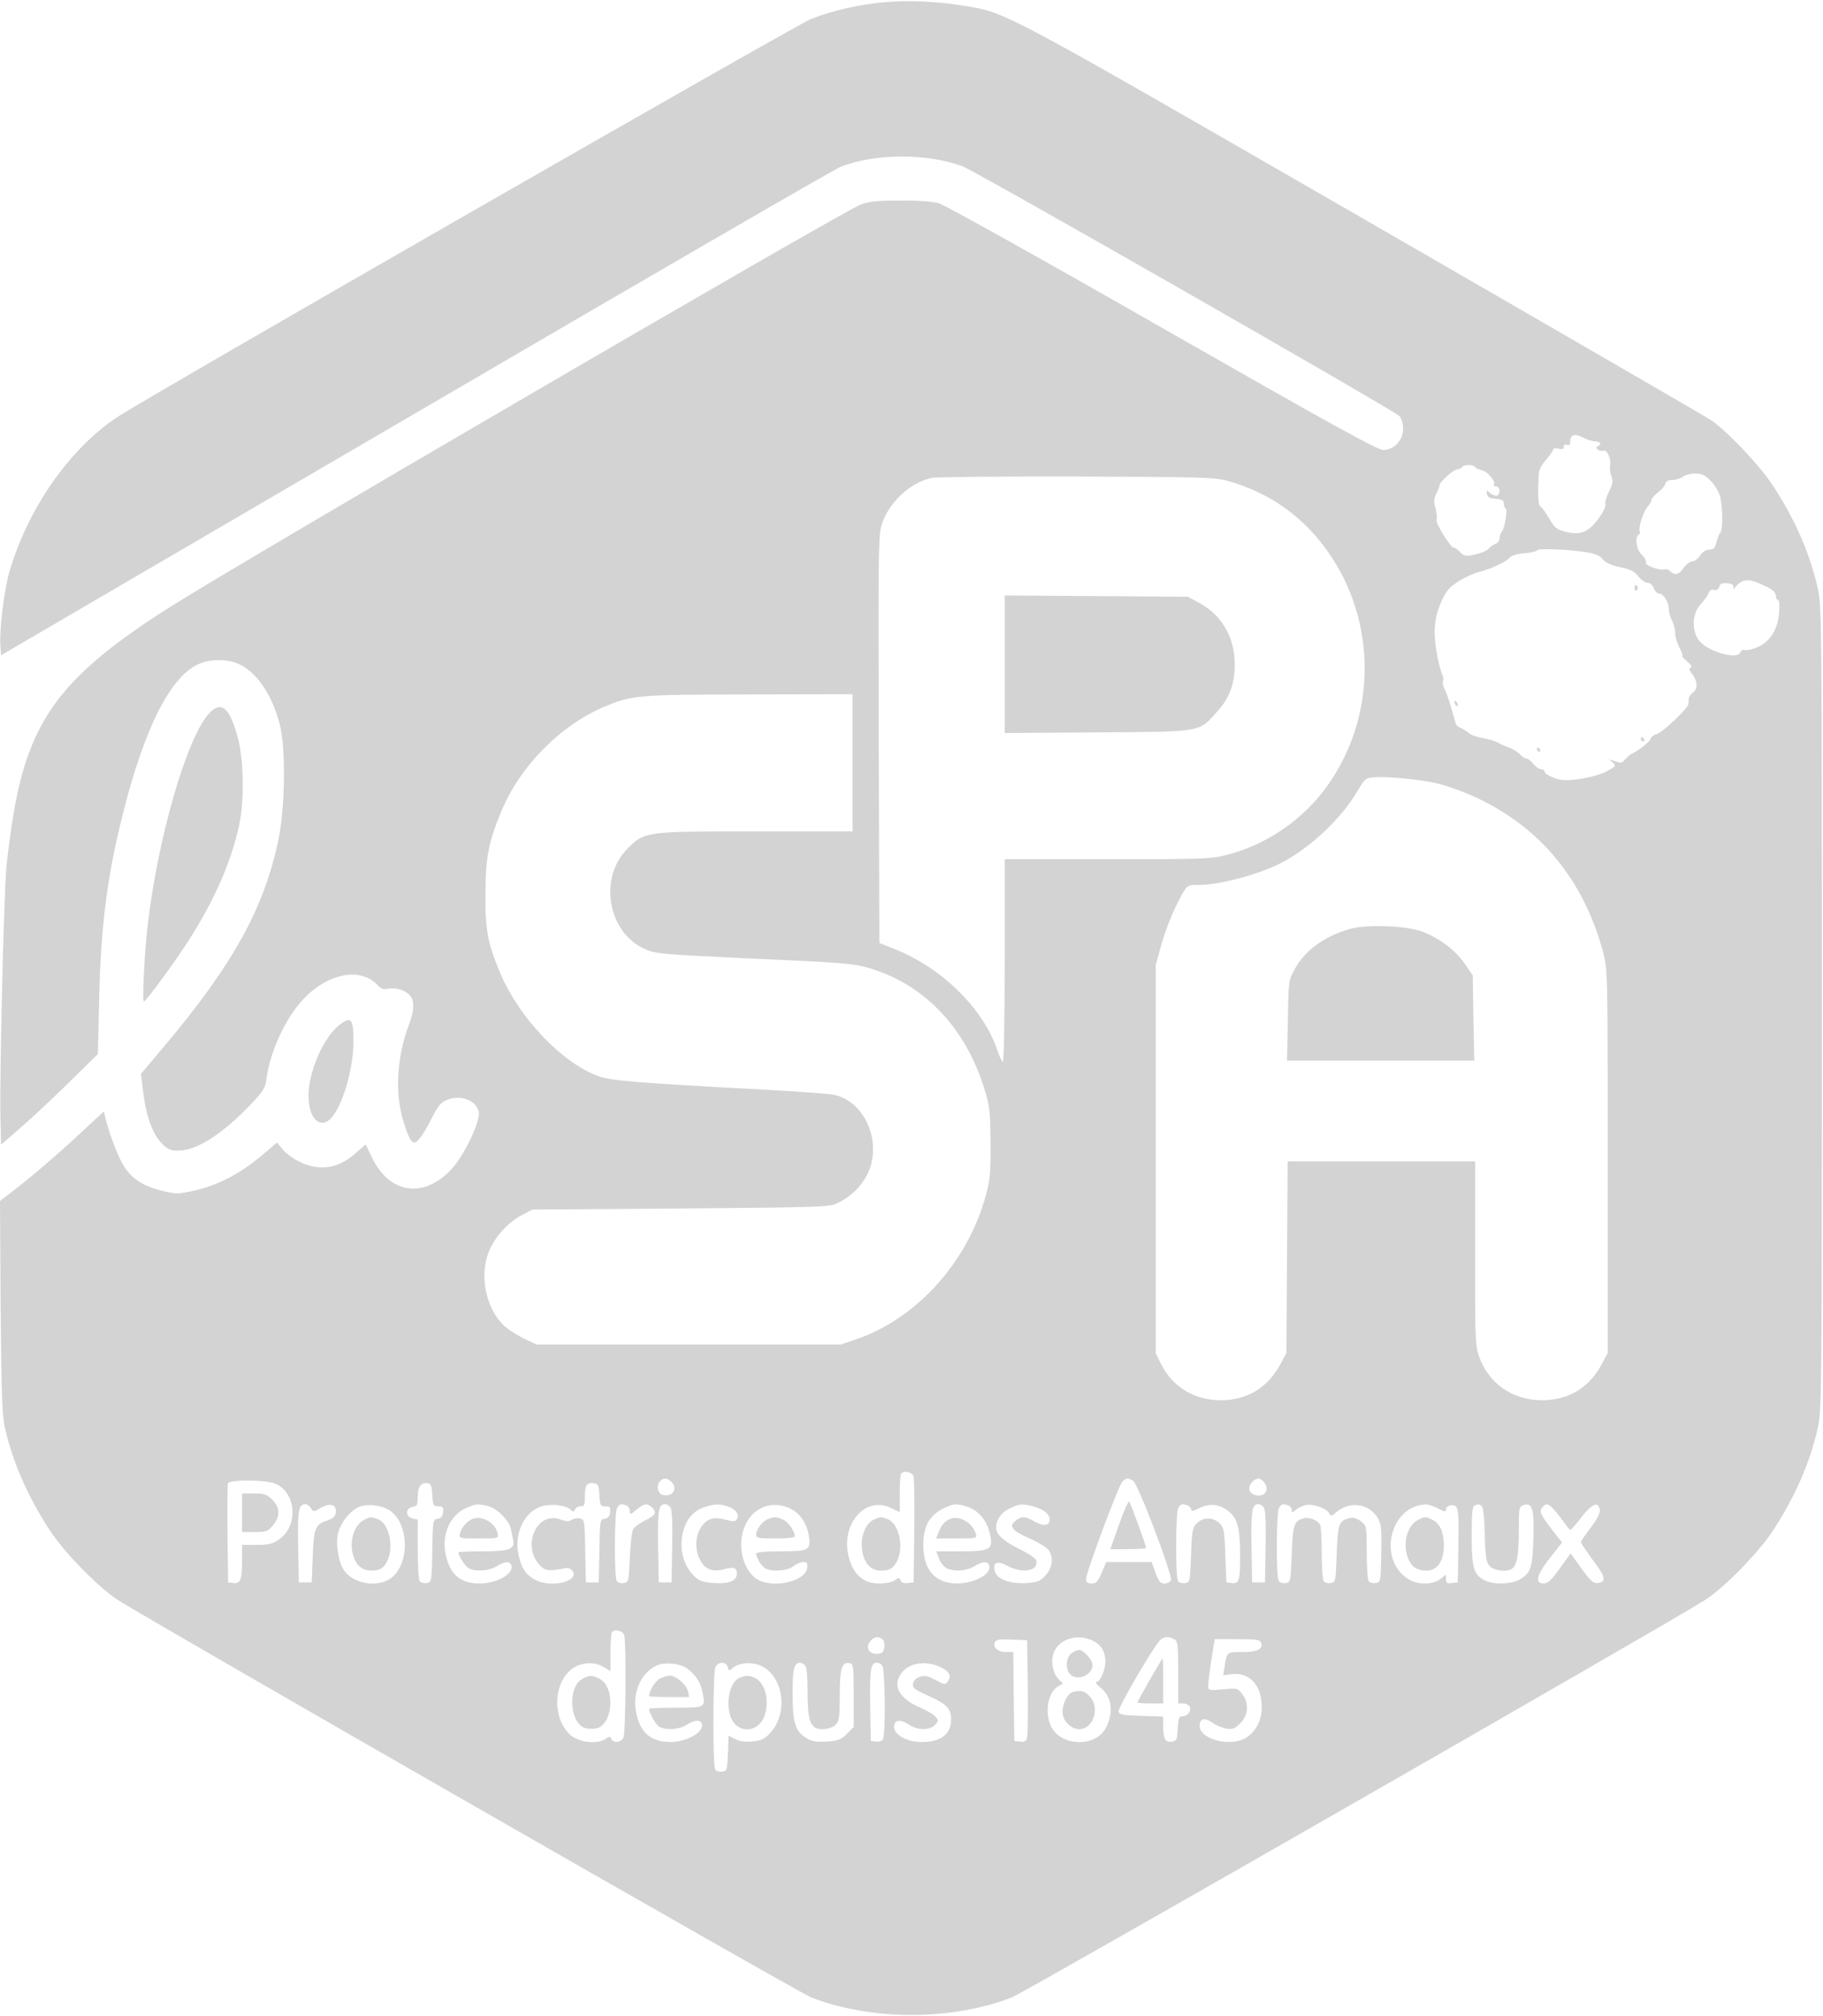 <?xml version="1.0" standalone="no"?>
<!DOCTYPE svg PUBLIC "-//W3C//DTD SVG 20010904//EN"
 "http://www.w3.org/TR/2001/REC-SVG-20010904/DTD/svg10.dtd">
<svg version="1.0" xmlns="http://www.w3.org/2000/svg"
 width="851pt" height="941pt" viewBox="0 0 851 941"
 preserveAspectRatio="xMidYMid meet">

<g transform="translate(0,941) scale(0.1,-0.1)"
fill="#d3d3d3" stroke="none">
<path d="M4123 9399 c-113 -10 -239 -39 -336 -77 -67 -26 -3092 -1761 -3237
-1857 -224 -147 -420 -428 -506 -723 -25 -87 -48 -276 -42 -349 l3 -41 1935
1130 c1064 622 1958 1140 1985 1150 160 63 408 63 570 1 69 -27 2016 -1140
2038 -1165 10 -12 17 -37 17 -60 0 -53 -43 -98 -93 -98 -27 0 -246 121 -1029
568 -547 313 -1017 575 -1044 583 -32 9 -95 14 -184 13 -111 0 -144 -4 -185
-20 -98 -40 -2879 -1660 -3223 -1878 -504 -320 -656 -523 -731 -977 -11 -68
-25 -173 -31 -234 -12 -130 -32 -971 -28 -1164 l3 -133 90 78 c50 43 151 138
226 211 l136 134 6 257 c7 341 39 584 114 877 99 389 217 622 346 684 54 26
137 27 192 2 85 -39 157 -146 192 -286 27 -108 24 -375 -5 -522 -65 -325 -210
-590 -538 -979 l-106 -126 11 -89 c14 -112 45 -194 87 -236 26 -27 40 -33 76
-33 85 0 202 74 334 211 64 67 72 79 78 125 17 129 92 289 177 376 116 119
266 144 343 59 15 -16 27 -20 50 -15 35 6 75 -6 99 -31 22 -22 21 -73 -2 -132
-59 -152 -69 -327 -27 -459 33 -104 46 -116 79 -72 14 18 39 61 56 96 26 51
39 67 68 79 63 26 136 -2 148 -56 9 -42 -67 -202 -126 -266 -130 -141 -291
-118 -373 54 l-29 60 -40 -35 c-60 -55 -119 -78 -184 -71 -61 6 -128 41 -166
86 l-24 29 -49 -42 c-116 -101 -225 -159 -344 -184 -71 -15 -81 -15 -145 1
-84 21 -134 52 -173 109 -27 40 -68 144 -89 227 l-8 34 -105 -97 c-109 -102
-238 -213 -328 -281 l-52 -40 3 -495 c4 -423 7 -506 21 -569 38 -162 111 -327
214 -481 70 -104 225 -261 312 -317 189 -119 3176 -1831 3237 -1855 280 -109
655 -109 936 0 61 24 3048 1736 3237 1855 87 56 242 213 312 317 106 160 179
326 215 492 17 78 18 192 18 1953 0 1761 -1 1875 -18 1953 -36 166 -109 333
-215 492 -63 94 -211 249 -284 299 -26 17 -760 442 -1632 945 -1713 987 -1655
956 -1862 990 -121 20 -260 26 -371 15z m3273 -2034 c16 -8 39 -15 52 -15 24
0 30 -15 10 -23 -18 -8 11 -27 28 -20 16 6 37 -43 30 -70 -2 -10 0 -32 6 -49
9 -25 7 -37 -12 -74 -12 -25 -19 -51 -16 -59 3 -9 -12 -39 -35 -69 -46 -62
-85 -76 -158 -56 -33 9 -46 19 -68 58 -15 26 -33 52 -41 57 -12 10 -14 46 -9
152 1 20 14 45 35 68 17 20 32 41 32 47 0 6 11 7 25 4 18 -5 25 -2 25 8 0 10
6 13 15 10 10 -4 15 0 15 13 0 37 20 42 66 18z m-511 -134 c3 -5 18 -12 33
-16 28 -6 68 -56 55 -69 -3 -3 1 -6 10 -6 20 0 23 -36 5 -43 -7 -2 -21 3 -32
12 -17 15 -18 15 -15 -4 3 -15 13 -21 42 -23 28 -2 37 -8 37 -22 0 -10 4 -21
9 -24 10 -6 -6 -96 -20 -110 -5 -6 -9 -18 -9 -28 0 -10 -8 -22 -17 -25 -10 -4
-25 -14 -33 -23 -8 -10 -37 -22 -64 -28 -45 -9 -51 -8 -72 13 -12 13 -25 21
-27 19 -9 -9 -87 115 -81 129 3 8 1 33 -5 55 -9 31 -8 45 4 68 8 16 15 34 15
39 0 16 66 75 84 75 8 0 18 5 21 10 8 13 52 13 60 1z m1100 -64 c18 -18 38
-51 44 -72 13 -49 14 -157 2 -170 -5 -6 -13 -26 -18 -45 -7 -28 -14 -35 -34
-35 -15 0 -31 -10 -42 -27 -11 -16 -27 -28 -37 -28 -10 0 -28 -13 -40 -30 -23
-33 -41 -37 -62 -17 -7 8 -18 12 -25 10 -23 -8 -95 18 -90 32 3 7 -5 23 -19
36 -25 23 -34 82 -14 94 6 4 8 10 5 15 -9 14 16 92 37 116 10 11 18 25 18 32
0 6 13 21 29 33 16 12 32 30 34 40 4 13 14 19 34 19 16 0 38 7 49 15 10 8 36
15 58 15 30 0 45 -7 71 -33z m-2255 -1 c207 -58 370 -178 488 -359 220 -337
200 -785 -48 -1099 -113 -141 -271 -244 -444 -288 -74 -19 -111 -20 -558 -20
l-478 0 0 -476 c0 -288 -4 -473 -9 -469 -5 3 -17 27 -25 53 -64 191 -254 381
-471 469 l-80 32 -3 955 c-2 954 -2 955 19 1012 37 98 134 184 230 204 24 4
330 7 679 6 579 -2 641 -4 700 -20z m1679 -334 c38 -6 60 -16 74 -33 13 -16
38 -27 80 -36 48 -10 66 -19 85 -43 13 -16 32 -30 43 -30 12 0 23 -10 29 -25
5 -14 16 -25 24 -25 21 0 46 -39 46 -71 0 -15 7 -40 15 -55 8 -16 15 -43 15
-59 0 -17 9 -47 20 -68 11 -20 17 -37 13 -37 -5 0 6 -12 22 -26 20 -17 26 -27
17 -30 -9 -4 -7 -12 8 -31 25 -32 26 -68 3 -85 -10 -7 -18 -19 -19 -25 -1 -7
-2 -20 -2 -29 -3 -21 -121 -133 -149 -140 -12 -3 -25 -13 -28 -22 -4 -15 -61
-59 -90 -71 -5 -2 -18 -13 -28 -25 -16 -18 -22 -19 -50 -8 -27 10 -29 9 -14
-2 24 -19 22 -23 -25 -47 -43 -22 -140 -42 -196 -40 -37 1 -92 26 -92 41 0 6
-7 10 -16 10 -9 0 -25 11 -36 25 -11 14 -25 25 -32 25 -7 0 -21 9 -30 19 -10
11 -32 24 -49 31 -18 6 -44 18 -58 26 -14 7 -46 16 -70 20 -24 4 -53 14 -64
24 -11 9 -28 20 -38 23 -9 4 -19 12 -21 19 -27 96 -40 138 -52 161 -8 16 -11
33 -8 39 4 5 2 20 -4 31 -5 12 -14 45 -20 72 -24 120 -19 192 20 275 20 44 37
62 77 87 28 18 70 37 94 43 58 15 130 49 144 67 8 10 34 18 68 21 30 2 58 9
61 14 6 10 150 4 233 -10z m841 -162 c26 -13 40 -27 40 -40 0 -11 4 -20 10
-20 6 0 8 -24 5 -60 -6 -78 -42 -135 -102 -161 -24 -10 -50 -16 -58 -13 -9 4
-18 -1 -21 -11 -14 -36 -152 4 -192 55 -37 47 -33 129 8 171 16 17 32 40 36
51 4 13 12 18 25 15 12 -3 20 2 25 15 4 15 13 18 37 16 22 -2 31 -8 29 -18 -2
-12 1 -11 11 2 32 40 65 40 147 -2z m-4270 -820 l0 -320 -448 0 c-520 0 -523
0 -602 -80 -138 -137 -93 -394 82 -470 49 -21 80 -24 443 -41 495 -22 530 -25
612 -50 253 -78 443 -280 530 -566 24 -79 26 -105 27 -248 1 -138 -2 -172 -22
-244 -85 -312 -325 -577 -607 -672 l-70 -24 -710 0 -710 0 -55 26 c-31 14 -72
41 -93 58 -85 76 -120 229 -78 342 27 72 89 142 155 177 l51 27 690 5 c627 5
694 7 728 22 62 28 111 73 142 130 77 141 2 339 -144 377 -20 6 -173 17 -341
26 -596 32 -710 41 -771 64 -169 64 -367 273 -454 480 -59 140 -70 200 -69
371 1 170 15 241 74 383 88 212 276 402 482 489 129 54 152 56 676 57 l482 1
0 -320z m2745 -100 c44 -12 122 -41 172 -65 297 -140 497 -386 586 -717 22
-83 22 -86 22 -978 l0 -895 -27 -50 c-59 -111 -154 -169 -278 -170 -140 0
-252 78 -297 208 -16 47 -18 92 -17 480 l0 427 -437 0 -438 0 -3 -447 -3 -448
-27 -50 c-59 -111 -154 -169 -278 -170 -125 0 -227 62 -281 171 l-24 49 0 905
0 905 22 81 c24 88 63 183 102 252 24 41 26 42 77 42 105 0 302 55 404 113
130 73 265 203 335 322 34 58 40 64 73 67 72 6 238 -11 317 -32z m-2460 -3232
c3 -13 4 -129 3 -258 l-3 -235 -28 -3 c-17 -2 -29 2 -33 12 -5 14 -8 14 -27 1
-12 -9 -44 -15 -74 -15 -70 0 -116 38 -139 116 -45 155 73 297 196 236 l40
-19 0 87 c0 47 3 90 7 93 16 16 53 6 58 -15z m-1131 -24 c31 -30 8 -69 -36
-62 -26 3 -37 41 -18 64 16 18 35 18 54 -2z m2155 6 c22 -11 186 -442 177
-465 -3 -8 -16 -15 -30 -15 -20 0 -27 9 -42 50 l-18 50 -106 0 -106 0 -21 -50
c-18 -42 -26 -50 -47 -50 -20 0 -26 5 -26 22 0 29 149 428 168 451 17 20 26
21 51 7z m615 -12 c19 -27 5 -58 -27 -58 -43 0 -60 35 -31 64 21 22 40 20 58
-6z m-4619 -2 c99 -42 109 -199 17 -261 -30 -21 -49 -25 -104 -25 l-68 0 0
-67 c0 -96 -7 -115 -39 -111 l-26 3 -3 225 c-1 123 0 230 2 237 8 19 176 17
221 -1z m733 -53 c3 -49 5 -53 28 -53 22 0 25 -4 22 -27 -2 -20 -9 -29 -25
-31 -22 -3 -23 -7 -25 -150 -3 -146 -3 -147 -27 -150 -13 -2 -28 2 -32 10 -5
7 -9 74 -9 149 l0 137 -26 6 c-33 9 -31 49 4 54 19 3 22 9 22 46 0 47 15 68
45 64 17 -3 21 -12 23 -55z m780 0 c3 -49 5 -53 28 -53 22 0 25 -4 22 -27 -2
-20 -9 -29 -25 -31 -22 -3 -23 -7 -25 -150 l-3 -147 -30 0 -30 0 -3 146 c-2
139 -4 147 -23 152 -12 3 -30 1 -40 -6 -14 -9 -27 -8 -54 2 -113 40 -183 -131
-90 -219 23 -22 38 -23 119 -8 10 1 23 -5 30 -15 31 -50 -112 -80 -181 -37
-41 24 -59 53 -72 112 -23 102 28 206 111 229 46 12 112 4 132 -17 12 -11 15
-11 20 1 3 8 15 15 26 15 17 0 20 6 20 39 0 58 8 73 39 69 24 -3 26 -7 29 -55z
m-1346 -62 c11 -18 12 -18 44 1 44 26 76 17 72 -20 -2 -18 -12 -28 -35 -36
-62 -21 -68 -34 -73 -169 l-5 -122 -30 0 -30 0 -3 169 c-3 170 2 196 34 196 8
0 19 -8 26 -19z m370 -12 c92 -66 90 -261 -4 -319 -66 -40 -172 -19 -213 43
-27 41 -39 126 -26 175 15 53 63 109 105 122 43 13 103 3 138 -21z m460 21
c41 -12 95 -67 103 -105 3 -14 7 -36 10 -49 10 -46 -15 -56 -141 -56 -63 0
-114 -2 -114 -5 0 -17 33 -66 49 -75 31 -16 93 -12 129 10 39 24 61 25 69 5
14 -39 -66 -85 -149 -85 -88 0 -137 41 -157 133 -21 93 18 184 93 218 48 22
58 22 108 9z m642 4 c9 -3 16 -15 16 -26 0 -18 2 -18 31 6 35 30 51 32 74 10
23 -23 15 -36 -34 -60 -24 -12 -49 -30 -55 -40 -6 -10 -13 -71 -16 -134 -5
-112 -6 -115 -29 -118 -13 -2 -28 2 -32 10 -12 19 -11 315 1 339 11 20 19 23
44 13z m205 -8 c8 -9 11 -66 9 -182 l-3 -169 -30 0 -30 0 -3 169 c-2 168 2
196 33 196 7 0 18 -6 24 -14z m270 3 c36 -13 54 -38 41 -59 -7 -12 -16 -12
-54 -2 -57 15 -89 4 -116 -40 -25 -41 -26 -102 -2 -148 21 -43 58 -58 110 -44
48 13 62 8 62 -20 0 -34 -38 -49 -109 -44 -47 3 -67 10 -87 29 -56 51 -77 138
-53 219 16 53 48 89 94 105 49 17 73 18 114 4z m287 -8 c47 -22 80 -68 90
-129 10 -67 0 -72 -132 -72 -74 0 -114 -4 -114 -11 0 -16 21 -53 39 -66 26
-20 105 -16 134 7 14 11 35 20 47 20 17 0 21 -5 18 -27 -7 -64 -159 -98 -234
-53 -44 28 -74 92 -74 160 0 139 111 223 226 171z m823 9 c60 -17 102 -69 115
-142 11 -60 -6 -68 -139 -68 l-114 0 11 -30 c5 -17 20 -37 31 -45 30 -21 96
-19 135 5 36 22 58 25 67 10 24 -39 -59 -90 -147 -90 -102 0 -158 63 -158 180
0 85 28 136 90 168 50 25 61 26 109 12z m316 -1 c48 -13 75 -35 75 -61 0 -29
-28 -33 -70 -9 -46 26 -61 26 -90 3 -32 -26 -17 -45 66 -82 41 -18 81 -42 89
-54 24 -34 19 -82 -14 -118 -25 -28 -36 -32 -90 -36 -76 -5 -138 18 -147 55
-11 42 11 51 59 25 71 -37 145 -24 135 24 -2 11 -35 33 -80 55 -76 38 -108 68
-108 101 0 36 26 71 65 89 47 22 57 22 110 8z m719 5 c9 -3 16 -12 16 -19 0
-9 11 -7 40 7 50 25 98 18 141 -20 37 -33 48 -80 48 -202 1 -114 -5 -132 -38
-128 l-26 3 -5 127 c-4 114 -7 130 -27 149 -29 29 -77 29 -106 0 -20 -19 -23
-35 -27 -149 -5 -125 -5 -127 -29 -130 -13 -2 -28 2 -32 10 -12 19 -11 315 1
339 11 20 19 23 44 13z m355 -8 c8 -9 11 -66 9 -182 l-3 -169 -30 0 -30 0 -3
169 c-2 168 2 196 33 196 7 0 18 -6 24 -14z m115 8 c9 -3 16 -13 16 -22 0 -13
2 -13 18 1 10 9 32 19 48 23 35 7 101 -17 110 -41 5 -12 11 -11 35 10 61 50
149 38 189 -27 18 -30 20 -47 18 -168 -3 -134 -3 -135 -27 -138 -13 -2 -28 2
-32 10 -5 7 -9 68 -9 135 0 120 0 122 -27 143 -19 15 -35 19 -53 15 -50 -12
-55 -26 -60 -168 -5 -130 -5 -132 -29 -135 -13 -2 -28 2 -32 10 -5 7 -9 67 -9
133 0 66 -4 125 -8 131 -13 20 -51 35 -76 28 -45 -11 -51 -29 -56 -168 -5
-129 -5 -131 -29 -134 -13 -2 -28 2 -32 10 -12 19 -11 315 1 339 11 20 19 23
44 13z m699 -14 c29 -16 37 -17 37 -6 0 19 30 29 46 15 12 -10 14 -46 12 -183
l-3 -171 -27 -3 c-23 -3 -28 1 -28 18 l0 21 -26 -20 c-37 -29 -110 -28 -154 2
-140 94 -80 339 85 346 11 1 37 -8 58 -19z m203 12 c8 -4 13 -53 15 -133 3
-108 7 -130 23 -148 19 -21 78 -29 103 -13 24 15 33 65 33 177 0 108 1 114 22
121 41 13 50 -17 46 -156 -4 -137 -12 -160 -61 -190 -39 -24 -125 -27 -167 -5
-51 26 -60 59 -60 209 0 98 3 136 13 139 17 8 21 8 33 -1z m338 -17 c13 -14
34 -41 47 -60 13 -19 27 -35 30 -35 3 0 27 27 53 61 49 63 78 74 84 32 2 -15
-13 -44 -42 -82 -25 -33 -46 -64 -46 -68 0 -5 25 -42 55 -83 60 -78 65 -103
24 -108 -21 -2 -33 8 -76 67 l-51 71 -51 -70 c-39 -55 -56 -70 -76 -70 -42 0
-32 40 31 120 l56 71 -47 60 c-56 73 -61 85 -45 104 17 21 27 19 54 -10z
m-4340 -587 c10 -40 7 -458 -4 -479 -13 -22 -48 -25 -56 -4 -5 12 -9 12 -30
-2 -39 -25 -127 -14 -164 22 -83 79 -77 242 11 307 41 30 101 34 144 10 l35
-21 0 88 c0 48 3 91 7 94 15 16 51 6 57 -15z m1204 -17 c8 -5 12 -21 10 -37
-2 -21 -9 -30 -26 -32 -44 -7 -67 32 -36 62 17 18 32 20 52 7z m976 -5 c44
-18 66 -52 66 -99 0 -42 -24 -97 -43 -97 -6 0 3 -12 20 -26 53 -42 63 -113 26
-187 -47 -93 -211 -89 -257 7 -31 66 -13 161 35 187 l21 11 -21 22 c-28 29
-37 87 -21 125 25 61 104 86 174 57z m387 4 c17 -10 19 -23 19 -155 l0 -145
24 0 c13 0 27 -7 30 -16 8 -21 -11 -44 -35 -44 -15 0 -19 -10 -21 -57 -3 -52
-5 -58 -27 -61 -31 -5 -41 12 -41 70 l0 47 -102 3 c-89 3 -103 5 -106 21 -4
18 169 313 196 335 19 15 37 15 63 2z m-683 -220 c1 -118 0 -225 -3 -238 -4
-18 -11 -23 -33 -20 l-27 3 -3 208 -2 207 -34 0 c-37 0 -62 21 -52 45 5 13 20
15 78 13 l73 -3 3 -215z m1088 205 c12 -31 -15 -45 -87 -45 -74 0 -71 2 -83
-71 l-6 -37 42 5 c83 8 138 -54 138 -154 0 -60 -25 -111 -70 -141 -70 -48
-220 -11 -220 54 0 34 24 40 60 14 16 -12 45 -24 64 -27 30 -5 40 -1 66 25 38
38 41 95 8 137 -21 27 -24 27 -90 21 -66 -6 -68 -5 -68 16 0 21 11 98 25 186
l6 32 105 0 c84 0 106 -3 110 -15z m-2678 -122 c40 -30 64 -67 72 -114 13 -69
13 -69 -126 -69 -68 0 -124 -2 -124 -5 0 -20 32 -75 48 -84 32 -17 94 -13 127
9 36 24 63 26 71 5 14 -36 -69 -85 -146 -85 -91 0 -141 43 -160 136 -20 95 23
191 100 223 35 15 108 7 138 -16z m189 7 c5 -19 7 -20 23 -5 29 26 91 30 134
10 104 -50 127 -220 42 -312 -27 -29 -41 -36 -82 -40 -35 -4 -60 0 -82 11
l-31 16 -3 -82 c-3 -79 -4 -83 -27 -86 -13 -2 -28 2 -32 10 -13 19 -11 455 1
479 14 25 50 25 57 -1z m361 8 c8 -8 12 -51 12 -126 0 -108 8 -147 34 -164 22
-15 76 -8 96 12 18 18 20 33 20 138 0 126 10 157 46 150 18 -3 19 -13 19 -150
l0 -148 -32 -32 c-28 -28 -40 -32 -95 -36 -51 -2 -70 1 -96 18 -50 31 -62 71
-62 208 0 115 7 142 35 142 6 0 16 -5 23 -12z m360 0 c14 -14 17 -325 3 -346
-4 -8 -19 -12 -32 -10 l-24 3 -3 169 c-2 167 2 196 32 196 7 0 17 -5 24 -12z
m262 -4 c49 -20 65 -44 45 -70 -13 -18 -15 -18 -59 6 -37 20 -50 22 -73 14
-18 -6 -29 -18 -31 -32 -3 -19 7 -27 65 -53 93 -42 113 -62 113 -114 0 -68
-48 -105 -136 -105 -80 0 -144 42 -128 84 8 21 33 20 69 -4 39 -26 96 -26 120
0 17 19 17 21 1 39 -10 11 -41 29 -69 41 -98 42 -132 100 -91 159 34 48 105
62 174 35z"/>
<path d="M4690 6310 l0 -321 433 3 c494 3 471 -1 560 98 58 64 82 132 81 226
-2 123 -63 226 -169 282 l-50 27 -427 3 -428 3 0 -321z"/>
<path d="M7630 6664 c0 -8 5 -12 10 -9 6 4 8 11 5 16 -9 14 -15 11 -15 -7z"/>
<path d="M6790 6131 c0 -6 4 -13 10 -16 6 -3 7 1 4 9 -7 18 -14 21 -14 7z"/>
<path d="M7660 5960 c0 -5 5 -10 11 -10 5 0 7 5 4 10 -3 6 -8 10 -11 10 -2 0
-4 -4 -4 -10z"/>
<path d="M7175 5910 c3 -5 8 -10 11 -10 2 0 4 5 4 10 0 6 -5 10 -11 10 -5 0
-7 -4 -4 -10z"/>
<path d="M6303 5075 c-118 -33 -210 -99 -258 -186 -30 -54 -30 -55 -33 -241
l-4 -188 437 0 437 0 -4 199 -3 199 -38 55 c-43 62 -115 117 -197 149 -72 28
-259 35 -337 13z"/>
<path d="M4083 2320 c-48 -20 -73 -96 -54 -167 13 -47 42 -73 82 -73 42 0 58
10 76 43 34 66 10 177 -43 197 -29 12 -32 12 -61 0z"/>
<path d="M5224 2295 l-41 -115 83 0 c46 0 84 3 84 6 0 12 -72 209 -79 216 -3
4 -25 -44 -47 -107z"/>
<path d="M1130 2350 l0 -90 59 0 c54 0 62 3 85 31 35 41 34 83 -3 120 -26 25
-37 29 -85 29 l-56 0 0 -90z"/>
<path d="M1700 2317 c-52 -26 -74 -114 -46 -182 16 -37 42 -55 80 -55 38 0 56
10 73 43 34 66 10 177 -43 197 -32 12 -34 12 -64 -3z"/>
<path d="M2205 2321 c-26 -11 -51 -40 -58 -68 -5 -23 -4 -23 88 -23 92 0 92 0
88 24 -10 49 -74 85 -118 67z"/>
<path d="M3584 2320 c-26 -10 -54 -48 -54 -72 0 -16 10 -18 90 -18 56 0 90 4
90 10 0 24 -30 67 -55 78 -30 14 -42 14 -71 2z"/>
<path d="M4435 2321 c-26 -11 -41 -29 -54 -64 l-11 -27 96 0 c94 0 95 0 89 23
-16 51 -77 86 -120 68z"/>
<path d="M6620 2317 c-52 -26 -74 -114 -46 -182 16 -38 42 -55 83 -55 53 0 83
42 83 118 0 63 -19 104 -55 120 -32 15 -34 15 -65 -1z"/>
<path d="M2719 1575 c-72 -39 -60 -212 16 -231 14 -3 36 -3 50 0 78 20 88 193
14 231 -34 18 -47 18 -80 0z"/>
<path d="M5002 1694 c-26 -18 -30 -74 -6 -98 33 -34 104 -4 104 44 0 23 -42
70 -62 70 -8 0 -24 -7 -36 -16z"/>
<path d="M5007 1513 c-23 -6 -47 -54 -47 -93 0 -40 39 -80 78 -80 68 0 99 104
47 155 -23 24 -40 28 -78 18z"/>
<path d="M5367 1570 c-31 -55 -57 -102 -57 -105 0 -3 27 -5 60 -5 l60 0 0 105
c0 58 -1 105 -3 105 -1 0 -28 -45 -60 -100z"/>
<path d="M3079 1575 c-21 -11 -49 -58 -49 -81 0 -2 42 -4 94 -4 l93 0 -5 25
c-6 31 -56 75 -85 75 -12 -1 -34 -7 -48 -15z"/>
<path d="M3453 1580 c-57 -23 -72 -162 -23 -215 42 -45 111 -29 136 30 29 70
8 161 -42 184 -29 13 -41 13 -71 1z"/>
<path d="M972 6076 c-102 -117 -235 -577 -282 -980 -16 -132 -27 -365 -18
-360 17 11 139 177 205 279 123 192 201 368 239 542 25 114 22 304 -5 407 -39
147 -79 180 -139 112z"/>
<path d="M1586 4628 c-74 -56 -146 -218 -146 -332 0 -106 55 -160 107 -103 52
56 103 230 103 354 0 109 -10 121 -64 81z"/>
</g>
</svg>
